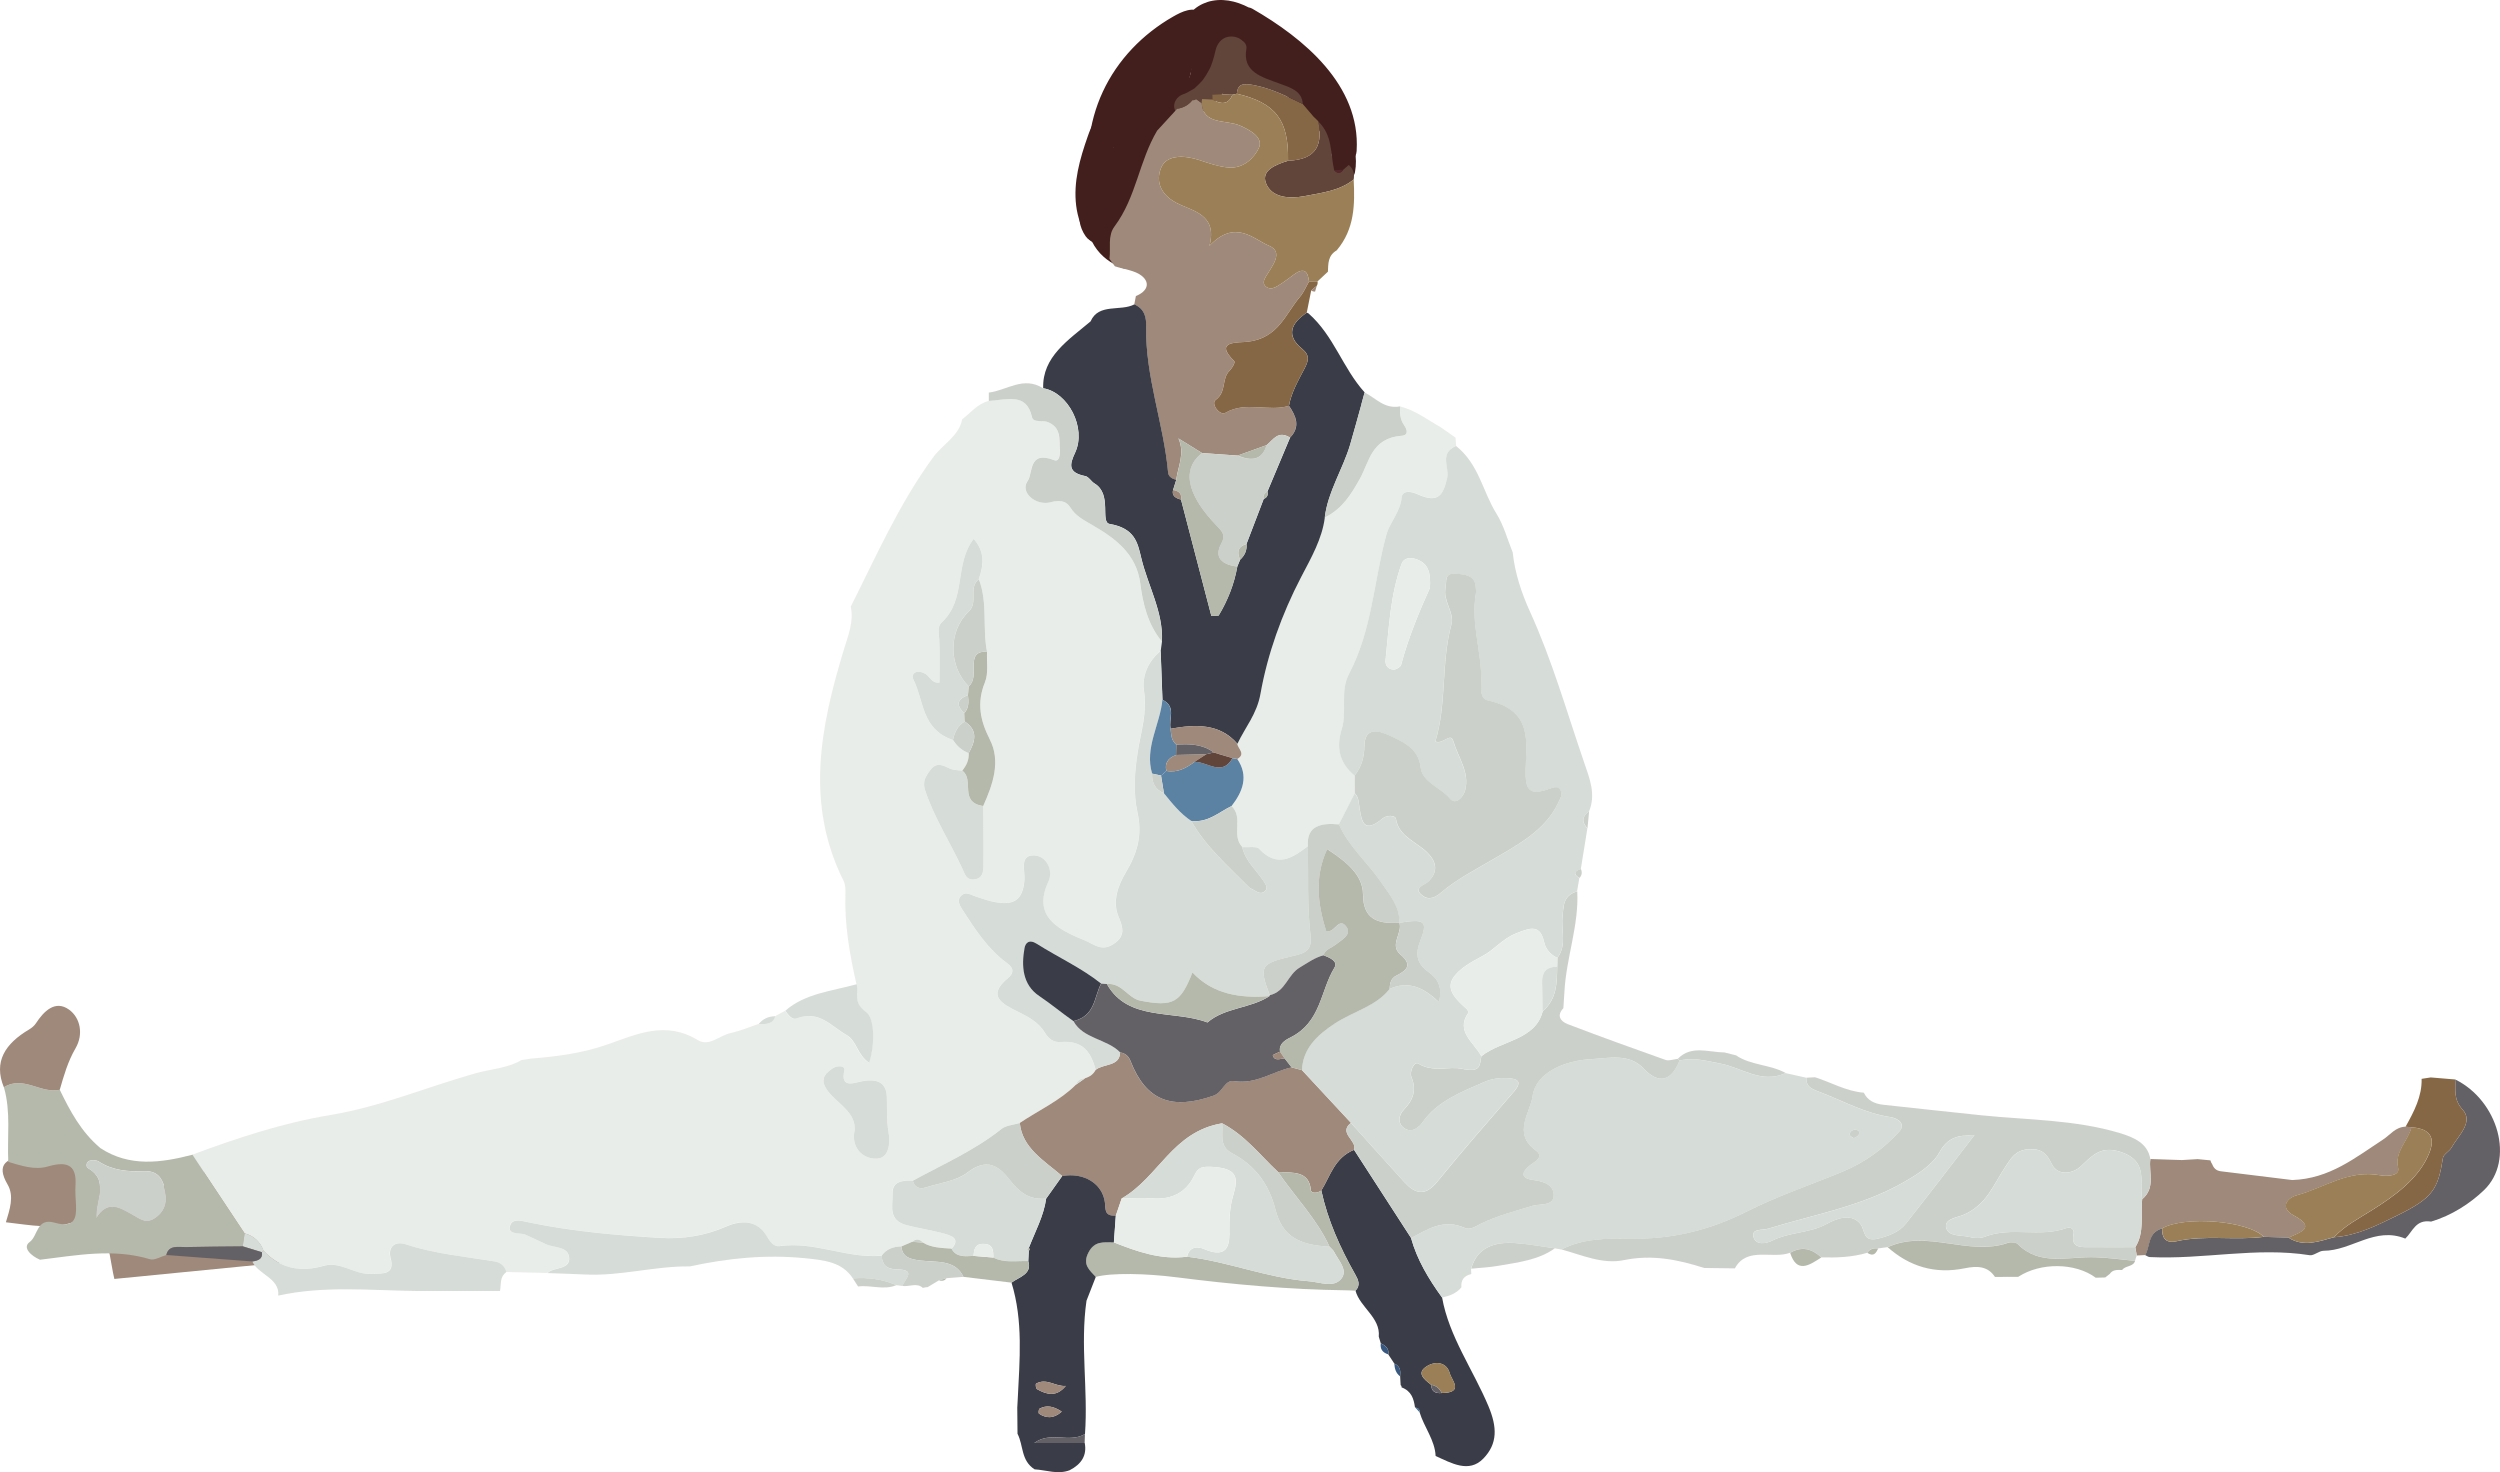 <?xml version="1.0" encoding="UTF-8"?>
<svg id="Capa_1" data-name="Capa 1" xmlns="http://www.w3.org/2000/svg" viewBox="0 0 513.14 302.16">
  <defs>
    <style>
      .cls-1 {
        fill: #e9ede9;
      }

      .cls-2 {
        fill: #9f897b;
      }

      .cls-3 {
        fill: #866745;
      }

      .cls-4 {
        fill: #b5b9ab;
      }

      .cls-5 {
        fill: #ccd0ca;
      }

      .cls-6 {
        fill: #d6dcd8;
      }

      .cls-7 {
        fill: #421f1d;
      }

      .cls-8 {
        fill: #9a7f57;
      }

      .cls-9 {
        fill: #646166;
      }

      .cls-10 {
        fill: #5b82a2;
      }

      .cls-11 {
        fill: #396793;
      }

      .cls-12 {
        fill: #38587f;
      }

      .cls-13 {
        fill: #3a3d47;
      }

      .cls-14 {
        fill: #55272d;
      }

      .cls-15 {
        fill: #61443a;
      }
    </style>
  </defs>
  <path class="cls-7" d="M278.46,30.9c.79-13.45-10.89-23.06-21.41-29.11-1.76-1.01-4.47,.7-3.67,2.82,2.34,6.23,6.56,11.9,13.25,13.74,2.12,.58,3.9-1.78,2.82-3.67-2.88-5.06-7.11-9.52-12.1-12.56-2.57-1.56-5.55-2.53-8.57-1.95-2.57,.49-5.16,2.34-5.69,5.03-.39,1.93,1.74,4.19,3.67,2.82s2.14-3.95,.16-5.37-4.29-.3-6.17,.78c-3.07,1.76-5.93,3.98-8.36,6.55-5.01,5.3-8.09,11.87-8.87,19.12-.52,4.77-.15,9.62-1.12,14.33-.25,1.22,.25,2.47,1.45,2.95,1.06,.43,2.6,.12,3.12-1.02,.76-1.65,1.52-3.3,2.28-4.96,1-2.18-1.1-4.73-3.42-3.42-3.98,2.24-5.74,7.67-2.97,11.55,.88,1.23,2.77,1.8,3.93,.51,2.47-2.76,3.76-6.11,4.76-9.63,.92-3.25,1.69-6.51,3.71-9.29,.72-1,.27-2.54-.64-3.23-1.03-.77-2.33-.66-3.28,.2-4.74,4.27-7.02,10.44-6.1,16.74,.3,2.08,3.71,2.47,4.57,.6,2.42-5.25,4.68-10.63,7.31-15.79,1.01-1.97,2.2-3.41,4.15-4.49s4-1.91,5.6-3.47c1.89-1.84,2.46-4.26,2.65-6.8,.12-1.63-.04-3.76,1.32-4.89s3.28,.47,4.22,1.55c1.58,1.8,2.82,3.63,4.77,5.06,1.77,1.29,3.75,2.23,5.63,3.35,.84,.5,1.58,.96,2.24,1.59s1,1.06,1.24,1.85c.93,3.07,5.75,1.76,4.82-1.33-1.34-4.43-5.68-6.3-9.36-8.45-2.11-1.24-3.5-2.68-5.01-4.62-1.76-2.26-4.03-4.09-6.99-4.34-2.68-.22-5.14,1.26-6.46,3.56s-1.18,4.75-1.48,7.28c-.27,2.33-1.69,3.26-3.64,4.28-2.32,1.21-4.52,2.37-6.17,4.47-1.98,2.52-3.13,5.63-4.47,8.52-1.56,3.39-3.12,6.77-4.69,10.16l4.57,.6c-.65-4.51,1.53-8.91,4.82-11.87l-3.93-3.03c-2.03,2.79-3.01,6.13-3.92,9.42-.83,3-1.65,6.12-3.77,8.5l3.93,.51c-1.16-1.63-.75-3.62,1.18-4.7l-3.42-3.42c-.76,1.65-1.52,3.3-2.28,4.96l4.57,1.93c1.63-7.93,0-16.35,3.61-23.85,1.48-3.06,3.47-5.82,5.89-8.2,1.22-1.2,2.51-2.31,3.91-3.29,.75-.52,1.51-1.01,2.3-1.47,.66-.39,1.44-1.05,2.21-.95l-1.26-.34-.58-1.15,.34-1.26-.11,.21,.9-.9-.21,.15,3.67,2.82c.1-.48,.28-.78,.87-1.1,.63-.34,1.33-.47,2.05-.45,2.12,.08,4.07,1.42,5.72,2.62,3.51,2.54,6.44,5.85,8.58,9.61l2.82-3.67c-4.9-1.35-8.04-5.67-9.75-10.24l-3.67,2.82c8.99,5.18,19.61,13.18,18.93,24.8-.19,3.21,4.81,3.2,5,0h0Z"/>
  <path class="cls-7" d="M243.81,5.17c-2.09,1.36-3.32,3.33-4.07,5.67-.33,1.03-.55,2.08-.81,3.13-.23,.9-.57,2.05-.86,2.57-1.08,1.97-3.16,2.98-5.01,4.35-2.42,1.81-4.16,4.05-5.3,6.84l4.82,1.33c1.84-5.93,3.95-12.3,9.42-15.82,1.13-.73,1.6-2.22,.9-3.42-.66-1.13-2.28-1.63-3.42-.9-6.64,4.28-9.47,11.57-11.71,18.81-.4,1.29,.47,2.73,1.75,3.08,1.43,.39,2.56-.49,3.08-1.75,1.86-4.54,7.36-5.58,9.68-9.76,1.01-1.82,1.43-3.85,1.94-5.85,.24-.93,.49-1.81,.78-2.37,.1-.19,.2-.37,.31-.55,.06-.1,.33-.47,.13-.22,.32-.4,.68-.68,.9-.83,1.13-.73,1.6-2.22,.9-3.42-.66-1.13-2.28-1.64-3.42-.9h0Z"/>
  <path class="cls-7" d="M239.37,13.33l-.6,3.44c-.12,.68-.11,1.31,.25,1.93,.3,.52,.9,1.01,1.49,1.15,.64,.15,1.36,.11,1.93-.25s.98-.85,1.15-1.49c.48-1.82,.95-3.64,1.43-5.47,.17-.63,.08-1.36-.25-1.93-.3-.52-.9-1.01-1.49-1.15-.64-.15-1.36-.11-1.93,.25s-.98,.85-1.15,1.49c-.48,1.82-.95,3.64-1.43,5.47l4.82,1.33,.6-3.44c.12-.68,.11-1.31-.25-1.93-.3-.52-.9-1.01-1.49-1.15-.64-.15-1.36-.11-1.93,.25-.52,.33-1.04,.86-1.15,1.49h0Z"/>
  <path class="cls-15" d="M244.17,24.15c2.94-1.02,5.33-2.89,7.16-5.39,.91-1.25,1.57-2.65,2.12-4.09,.25-.66,.46-1.34,.64-2.03,.08-.33,.16-.65,.23-.98,.06-.26,.23-.47-.04-.04l-1.05,.79c-.87,.18-1.58-.11-2.12-.88,.52,1.2,2.38,1.57,3.42,.9,1.25-.81,1.45-2.13,.9-3.42s-2.26-1.73-3.52-1.42-2.1,1.46-2.39,2.67c-.18,.75-.35,1.5-.59,2.23-.13,.39-.27,.77-.41,1.15-.25,.63,.22-.46-.07,.15-.09,.18-.17,.37-.27,.55-.35,.7-.77,1.34-1.22,1.98-.11,.15-.07,.1,.12-.15-.06,.07-.11,.14-.17,.21-.1,.12-.19,.23-.29,.34-.24,.27-.5,.53-.76,.78-.13,.12-.27,.25-.41,.37-.07,.06-.14,.12-.21,.18-.14,.11-.09,.08,.14-.11,0,.14-.78,.54-.92,.62-.32,.2-.65,.37-.98,.54-.07,.03-.56,.24-.22,.11s-.35,.12-.41,.14c-1.23,.43-2.18,1.73-1.75,3.08,.39,1.22,1.75,2.21,3.08,1.75h0Z"/>
  <path class="cls-15" d="M253.29,13c3.22,0,3.22-5,0-5s-3.22,5,0,5h0Z"/>
  <path class="cls-7" d="M254.45,10.12c-.29,1.67,.13,3.18,1.42,4.34,1.06,.96,2.43,1.37,3.68,2.02,2.3,1.21,4.29,2.84,6.13,4.66s3.66,3.72,5.18,5.79,2.89,4.51,2.43,7.08c-.24,1.33,.36,2.69,1.75,3.08,1.21,.33,2.84-.41,3.08-1.75,1.11-6.22-2.76-11.14-6.71-15.46-1.77-1.93-3.62-3.76-5.7-5.36-1.09-.84-2.23-1.62-3.44-2.27-.6-.32-1.21-.59-1.82-.87-.3-.13-.61-.26-.89-.43-.68-.43-.12-.34-.26,.49,.23-1.33-.36-2.69-1.75-3.08-1.2-.33-2.84,.41-3.08,1.75h0Z"/>
  <path class="cls-7" d="M230.44,47.41c-.03-.31-.04-.6-.03-.91,.03-.3,.02-.3,0,0,.03-.15,.06-.3,.1-.44,.08-.3,.18-.59,.29-.88-.18,.45,.09-.18,.13-.27,.55-1.13,1.23-2.2,1.78-3.33,1.24-2.59,1.96-5.29,2.16-8.15,.09-1.31-1.22-2.56-2.5-2.5-1.43,.06-2.4,1.1-2.5,2.5-.02,.33-.05,.66-.09,.99,.06-.47-.09,.48-.1,.57-.11,.58-.25,1.14-.41,1.71-.19,.65-.4,1.29-.66,1.91,.15-.36-.23,.48-.27,.56-.13,.26-.26,.52-.4,.77-1.24,2.3-2.8,4.73-2.49,7.47,.15,1.29,1.04,2.57,2.5,2.5,1.23-.05,2.66-1.11,2.5-2.5h0Z"/>
  <path class="cls-7" d="M231.67,50.17c-.41-.16,.4,.19,.12,.05-.09-.04-.18-.08-.26-.12-.2-.1-.39-.2-.58-.31s-.37-.22-.55-.35c-.08-.05-.16-.11-.23-.16-.25-.17,.44,.37,.11,.09s-.63-.55-.92-.87c-.06-.07-.12-.14-.18-.21s-.33-.41-.06-.07c.25,.32,.04,.05,0-.02-.07-.09-.13-.19-.19-.28-.1-.16-.2-.32-.28-.49-.06-.12-.11-.24-.17-.35-.15-.28,.17,.47,.07,.17-.15-.45-.27-.88-.38-1.34-.07-.31,.05,.59,.01,.13,0-.1-.02-.2-.02-.31-.01-.23-.01-.46,0-.69,0-.13,.02-.26,.03-.38,.03-.35,0,.11-.03,.21,.08-.23,.1-.51,.17-.75,.34-1.26-.42-2.77-1.75-3.08s-2.71,.39-3.08,1.75c-.69,2.57-.3,5.41,1.12,7.66s3.4,3.62,5.74,4.55c.56,.22,1.42,.04,1.93-.25s1.01-.9,1.15-1.49c.15-.64,.11-1.36-.25-1.93s-.86-.9-1.49-1.15h0Z"/>
  <path class="cls-2" d="M57.74,259.15c-11.42,1.12-22.84,2.24-34.27,3.36-.79-3.36-.93-6.79-2.53-10.08-1.06-2.19-2.13-3.13-4.87-1.96-4.98,2.13-9.9,.94-14.86,.41,.77-2.59,1.76-5.35,.34-7.77-2.42-4.13-.39-5.61,4.82-5.89,1.9-.1,3.78-.44,5.67-.67,3.66-.44,6.48-.29,5.38,3.63-1.05,3.74,4.14,2.83,6.12,4.32,1.76,1.32,3.94-.66,4.8-2.5,3.93,2.4,7.39,1.58,10.56-1.17,1.92-.02,3.69-.4,5.45-1.1,4.81-1.9,9.56-.14,13.85,.76,3.83,.81,.98,4.67,1.94,6.98,1.76,4.22-4.87,7.46-2.41,11.66Z"/>
  <path class="cls-2" d="M244.69,20.62c.31-.01,.6-.09,.87-.24,.37,.26,.73,.52,1.09,.78,.29,4.53,5,3.38,7.82,4.6,2.35,1.02,4.89,2.57,3.91,4.63-.9,1.91-3.05,4.27-6.28,3.99-2.02-.18-4.02-.89-5.95-1.53-3.05-1.01-6.63-1.12-7.78,1.48-1.02,2.32-.66,5.31,3.05,7.29,3.15,1.68,8.58,2.27,6.82,8.85,5.31-5.59,9-1.38,12.25-.02,3.1,1.31,.57,4.22-.68,6.34-.39,.66-.73,1.48,.09,2.09,.79,.59,1.69,.23,2.38-.2,1.13-.69,2.18-1.48,3.23-2.27,2.28-1.72,2.93-.56,3.18,1.36-.62,1.06-1.08,2.23-1.88,3.17-2.99,3.5-4.37,8.35-10.57,9.19-2.03,.27-7.3-.32-2.9,4.01,.23,.23-.41,1.4-.94,1.91-1.74,1.7-.57,4.31-2.88,6.03-1.06,.78,.85,3.33,2,2.65,4.22-2.46,8.85-.13,13.03-1.43,1.47,2.13,2.39,4.28,.24,6.52-2.47-1.55-3.45,.47-4.82,1.55-1.98,.71-3.96,1.43-5.93,2.14-2.44-.17-4.87-.35-7.31-.52-1.62-1-3.23-2-4.85-3,1.39,3.09-.11,5.79-.46,8.52-.88-.24-1.59-.68-1.67-1.52-.9-10.03-4.7-19.72-4.5-29.87,.04-1.88-.24-3.65-2.43-4.64,.11-.57,.22-1.14,.33-1.71,2.37-.97,3.01-2.7,1.18-4.17-1.36-1.09-3.63-1.33-5.49-1.94l-1.12-1.54c.32-2.23-.43-4.67,1.05-6.65,4.49-6.03,5.01-13.38,8.74-19.65,1.37-1.49,2.74-2.98,4.11-4.48,1.28-.2,2.3-.77,3.06-1.7Z"/>
  <path class="cls-15" d="M276.84,33.86c.98,.83,1.2,1.85,1.01,2.98-2.82,2.31-6.5,2.72-10.01,3.4-3.25,.63-6.84,.33-7.99-2.65-1.02-2.62,1.99-3.8,4.53-4.6,6.19-.23,7.04-3.64,6.22-8.04,2.97,2.86,2.46,6.59,3.25,9.99,.68,.71,1.3,.7,1.87-.11,.38-.33,.75-.65,1.13-.98Z"/>
  <path class="cls-3" d="M270.6,24.96c.82,4.4-.03,7.81-6.22,8.04,.15-8.37-2.52-11.87-10.5-13.76,.13-2.16,1.47-2.14,3.47-1.77,3.68,.69,6.82,2.33,10.04,3.87,.74,.87,1.48,1.74,2.23,2.61,.32,.31,.65,.62,.97,.94,0,0,0,.07,0,.07Z"/>
  <path class="cls-15" d="M267.39,21.34c-3.22-1.54-6.36-3.17-10.04-3.87-2-.38-3.34-.39-3.47,1.77-.31,.06-.62,.13-.92,.21-.7-.03-1.41-.06-2.11-.08,1.39-2.89,1.09-5.95,1.24-8.98,.05-1.05,.32-2.26,1.96-2.24,1.28,.01,1.93,1.02,1.78,1.88-.86,4.72,3.1,5.77,6.77,7.11,2.24,.82,4.66,1.51,4.8,4.19Z"/>
  <path class="cls-3" d="M250.85,19.37c.7,.03,1.41,.06,2.11,.08-.83,2.09-2.33,1.99-4.12,.98,0-.33-.02-.65-.02-.98,.68-.03,1.35-.06,2.03-.09Z"/>
  <path class="cls-15" d="M244.69,20.62c-.75,.93-1.77,1.5-3.06,1.7,.23-1.66,.55-3.18,3.06-1.7Z"/>
  <path class="cls-15" d="M248.82,19.46c0,.33,.02,.65,.02,.98-.7-.03-1.41-.07-2.11-.1l-.31-.32c.58-.91,1.24-1.54,2.4-.56Z"/>
  <path class="cls-14" d="M226.88,45.95c-.34,.39-.69,.78-1.03,1.17-.33-.4-.66-.8-.99-1.2,.68,0,1.35,.02,2.03,.03Z"/>
  <path class="cls-14" d="M275.72,34.84c-.56,.81-1.19,.83-1.87,.11,.62-.04,1.24-.08,1.87-.11Z"/>
  <path class="cls-15" d="M246.65,21.16c-.36-.26-.73-.52-1.09-.78,.27-.16,.56-.28,.86-.37,0,0,.31,.32,.31,.32-.05,.27-.08,.55-.08,.83Z"/>
  <path class="cls-15" d="M270.59,24.89c-.32-.31-.65-.62-.97-.94,.32,.31,.65,.62,.97,.94Z"/>
  <path class="cls-13" d="M294.67,298.85c-.14-3.25-2.37-5.92-3.28-8.95,.03-.56-.26-.89-.89-1,0,0-.07-.05-.07-.05-.25-1.71-.69-3.32-2.76-4.09,.04-.18-.02-.34-.18-.46-.03-.59-.07-1.19-.1-1.78,.11-1.06,.08-2.07-1.2-2.64-.41-.63-.83-1.26-1.24-1.89,.2-1.12-.49-1.78-1.53-2.25-.14-.47-.28-.93-.42-1.4,.38-3.9-3.86-6.01-4.77-9.41,1.08-1.14,.57-2.24-.07-3.36-3.11-5.49-5.65-11.16-6.95-17.22,1.87-3.01,2.67-6.68,6.71-8.35,3.9,6.04,7.8,12.07,11.71,18.11,1.22,4.43,3.6,8.41,6.37,12.22,1.41,7.98,6.39,14.85,9.51,22.29,1.81,4.32,1.91,7.7-1.05,10.76-2.95,3.05-6.58,.92-9.78-.53Zm1.25-12.92c4.65-.06,2.06-2.57,1.64-4.08-.59-2.14-2.7-2.54-4.49-1.54-2.54,1.42-.81,2.78,.69,3.94,.03,1.24,.73,1.82,2.15,1.68Z"/>
  <path class="cls-11" d="M290.5,288.9c.63,.1,.92,.44,.89,1-.3-.33-.59-.66-.89-1Z"/>
  <path class="cls-1" d="M298.76,89.82c.04,.56,.08,1.12,.12,1.69-3.54,1.52-1.3,4.4-1.82,6.58-.79,3.32-1.67,5.33-6.01,3.36-1.26-.57-3.18-.99-3.34,.7-.28,2.87-2.43,5.02-3.14,7.63-2.59,9.5-2.89,19.46-7.67,28.55-1.86,3.53-.35,7.59-1.47,11.25-1.13,3.72-.61,6.89,2.63,9.59,0,1.23,.02,2.46,.03,3.69-1.08,2.12-2.17,4.24-3.25,6.36-3.81-.35-6.68,.32-6.39,4.47-3.18,2.39-6.29,4.53-10.03,.52-.52-.56-2.26-.25-3.44-.34-2.32-2.49,.32-5.96-2.18-8.41,2.36-3.04,3.51-6.19,1.17-9.66,1.81-1.05,.12-2.09,0-3.13,1.59-3.38,3.99-6.08,4.73-10.26,1.45-8.14,4.34-16.29,8.37-24.01,2.01-3.85,4.29-7.79,4.84-12.17,3.62-1.78,5.41-4.75,7.18-7.89,1.99-3.52,2.35-8.41,8.64-8.89,1.44-.11,1.08-1.31,.5-2.12-.86-1.22-.93-2.55-.85-3.91,3.17,.81,5.6,2.73,8.3,4.25,1.03,.72,2.05,1.43,3.08,2.15Z"/>
  <path class="cls-2" d="M440.32,257.61c-.58,.03-1.16,.06-1.74,.09-.1-.57-.19-1.14-.29-1.71,1.94-3.11,1.05-6.54,1.4-9.83,2.84-2.4,1.3-5.48,1.69-8.26,2.15,.07,4.31,.14,6.46,.21,1.08-.06,2.16-.13,3.24-.19,.87,.08,1.75,.17,2.62,.25,.08,.29,.2,.56,.38,.81,.28,.76,.8,1.32,1.75,1.43,4.89,.6,9.78,1.2,14.67,1.8,7.68-.26,12.98-4.63,18.66-8.33,1.48-.96,2.48-2.54,4.6-2.63,.41,.04,.81,.09,1.22,.13-.68,2.82-3.53,4.97-2.72,8.37,.37,1.57-2.17,1.76-3.67,1.49-6.52-1.21-11.48,2.56-17.11,4.09-2.27,.62-3.4,2.68-.74,4.11,4.78,2.57,1.52,3.43-.98,4.6-1.7-.06-3.4-.12-5.1-.17-3.18-3.29-16.18-4.38-20.84-1.75-3.02,.93-2.4,3.62-3.47,5.49Z"/>
  <path class="cls-9" d="M464.64,253.87c1.7,.06,3.4,.12,5.1,.17,3.14,2.02,6.24,.74,9.34-.09,4.77-.34,8.85-2.46,12.83-4.4,7.47-3.64,8.5-5.42,9.52-11.88,.12-.76,1.33-1.34,1.76-2.12,1.4-2.49,4.58-5.24,2.29-7.78-1.97-2.19-1.4-4.09-1.54-6.21,8.82,4.33,12.34,16.59,5.89,22.75-2.83,2.7-6.55,5.15-10.83,6.43-3.19-.5-3.77,2.05-5.3,3.49-6.23-2.54-11,2.49-16.77,2.5-.95,0-1.99,1.04-2.84,.91-10.99-1.74-21.9,.93-32.86,.38-.31-.02-.61-.26-.92-.4,1.07-1.87,.45-4.57,3.47-5.49-.06,1.78,.62,3.17,2.93,2.65,5.92-1.34,11.98-.14,17.91-.9Z"/>
  <path class="cls-3" d="M503.94,221.56c.14,2.12-.43,4.02,1.54,6.21,2.28,2.54-.89,5.29-2.29,7.78-.44,.78-1.64,1.36-1.76,2.12-1.02,6.46-2.05,8.23-9.52,11.88-3.98,1.94-8.05,4.06-12.83,4.4,2.15-2.34,5.01-3.81,7.76-5.54,4.5-2.83,9.05-6.09,11.33-10.72,1.24-2.52,2.21-5.91-3.19-6.3-.41-.04-.81-.09-1.22-.13,1.74-3.11,3.39-6.24,3.29-9.82,.62-.1,1.24-.19,1.87-.29,1.68,.14,3.36,.28,5.04,.42Z"/>
  <path class="cls-1" d="M174.64,124.46c5.25-10.37,9.86-20.99,16.91-30.62,1.92-2.63,5.33-4.39,5.93-7.77,1.76-1.33,3.08-3.16,5.47-3.79,3.56-.2,7.72-1.83,8.84,3.28,.27,1.24,2.09,.64,3.1,1,3.01,1.07,2.47,3.64,2.64,5.82,.06,.83-.1,2.47-1.15,2.06-5.4-2.12-4.33,2.72-5.46,4.25-1.69,2.29,1.67,5.24,4.79,4.36,1.89-.53,3.19-.17,3.97,1.1,1.04,1.69,2.64,2.53,4.4,3.54,4.97,2.87,9.16,6.03,9.95,12.07,.52,3.99,1.49,8.35,4.43,11.89-.09,.66-.17,1.31-.26,1.97-2.76,2.26-3.84,5.36-3.39,8.31,.66,4.23-.62,8.13-1.26,12.16-.68,4.25-.99,8.6-.08,12.72,1.01,4.54-.02,8.26-2.38,12.2-1.65,2.76-2.85,6.04-1.49,9.2,.96,2.25,1.38,3.98-1.12,5.59-2.46,1.58-4-.05-6.04-.87-6.06-2.44-10.41-5.24-7.24-12.06,.99-2.12-.32-5.32-3.13-5.3-2.83,.02-1.68,3.13-1.81,4.94-.32,4.34-2.24,5.62-7.05,4.42-1-.25-1.96-.62-2.94-.92-.94-.29-1.95-1.05-2.88-.29-1.09,.9-.52,1.98,.09,2.92,2.6,4,5.14,8.06,9.24,11.06,1.55,1.13,1.23,2.16,.15,3.05-4.44,3.68-1.18,5.31,2.26,7,2.12,1.04,4.17,2.22,5.32,4.2,.7,1.2,1.74,2.05,3.24,1.92,4.86-.41,6.24,2.4,7.2,5.7-.43,.85-1.16,1.42-2.16,1.72-.97,.09-1.67,.46-1.9,1.35-3.26,3.28-7.67,5.26-11.53,7.86-1.27,.39-2.84,.49-3.76,1.22-5.45,4.37-12.01,7.25-18.2,10.63-2.28-.12-4.27,.16-4.18,2.74,.08,2.45-.99,5.39,2.99,6.4,2.47,.63,5.01,1.02,7.47,1.67,1.72,.45,3.52,1.1,1.67,3.12-2.04-.15-4.12-.16-5.9-1.26-.67-.74-1.4-.81-2.19-.14-.74,.32-1.47,.64-2.21,.96-1.71,.04-3.12,.56-4.05,1.89-7.12,.63-13.72-3-20.93-1.97-1.28,.18-2.05-1.02-2.62-1.98-1.97-3.36-5.17-3.46-8.4-2.03-4.34,1.91-8.92,2.6-13.57,2.32-8.93-.53-17.85-1.32-26.6-3.12-1.49-.31-3.6-1.03-4.13,.54-.69,2.06,1.93,1.4,3.14,1.93,1.39,.61,2.75,1.28,4.12,1.92,1.73,.81,4.64,.41,4.84,2.8,.21,2.53-3.15,1.87-4.46,3.15-2.81-.07-5.62-.13-8.44-.2-.32-1.12-1.04-1.97-2.37-2.18-6.11-1.01-12.32-1.55-18.22-3.5-2.49-.82-3.72,.74-3.18,2.75,.95,3.53-1.54,3.22-4.1,3.31-3.38,.11-6.22-2.63-9.54-1.68-5.07,1.44-9.08,.49-12.4-3.07-.66-1.73-1.87-3.01-3.91-3.58-3.57-5.38-7.14-10.75-10.71-16.13,9.19-3.42,18.59-6.53,28.35-8.15,10.41-1.73,19.8-5.74,29.72-8.54,3.16-.9,6.62-1.03,9.48-2.73,.7-.11,1.39-.21,2.09-.32,5.31-.42,10.56-1.13,15.55-2.88,6.06-2.12,11.97-4.93,18.56-.91,2.33,1.42,4.46-.94,6.72-1.43,1.97-.43,3.84-1.23,5.75-1.87,1.5,.07,2.94,.06,3.39-1.59,.69-.38,1.39-.76,2.08-1.13,.53,.81,1.39,1.92,2.26,1.6,4.73-1.77,7.1,1.55,10.22,3.33,2.26,1.28,2.14,3.99,4.73,5.77,1.22-3.89,1.1-9.16-.59-10.38-2.87-2.07-1.52-3.86-1.98-5.75-1.38-6.12-2.48-12.26-2.26-18.53,.03-.9,.01-1.9-.38-2.69-7.92-15.84-4.76-31.62,.05-47.45,.87-2.87,2.1-5.78,1.41-8.88Zm27.96,9.33c-.99-4.94,.18-10.07-1.69-14.93,1.06-2.91,1.22-5.7-1.06-8.25-4.08,5.34-1.37,12.33-6.58,17.17-.91,.84-.55,2.27-.48,3.51,.17,2.92,.05,5.86,.05,8.81-1.65,.2-1.91-1.19-2.85-1.75-1.83-1.08-3.14-.12-2.48,1.18,2.18,4.35,1.61,10.17,8.08,12.35,.76,1.19,1.76,2.17,3.23,2.72,.1,1.35-.45,2.51-1.32,3.59-.84-.13-1.78-.11-2.51-.43-1.44-.64-2.71-1.43-3.99,.24-1,1.3-1.68,2.46-1.12,4.19,1.87,5.68,5.21,10.8,7.71,16.23,.45,.97,.73,2.23,2.29,2.09,1.83-.16,1.96-1.56,1.97-2.77,.04-4.1-.01-8.2-.03-12.3,1.99-4.44,3.63-9.15,1.36-13.63-2.03-4-2.7-7.58-1.01-11.74,.77-1.9,.33-4.18,.44-6.28Zm-27.18,98.23c-.76,3.32,1.48,5.85,4.49,5.79,2.58-.05,2.88-3.12,2.45-5.58-.39-2.22-.28-4.52-.32-6.78-.05-2.9-1.43-4.12-4.89-3.56-1.71,.28-4.75,1.72-3.84-2.21,.22-.96-1.44-1.05-2.39-.42-2.08,1.38-2.59,2.7-.81,4.91,1.98,2.46,5.59,4.19,5.31,7.84Z"/>
  <path class="cls-6" d="M175.84,202.02c.46,1.89-.89,3.67,1.98,5.75,1.69,1.22,1.81,6.49,.59,10.38-2.58-1.78-2.46-4.49-4.73-5.77-3.13-1.77-5.5-5.1-10.22-3.33-.86,.32-1.73-.79-2.26-1.6,4.04-3.55,9.56-4.02,14.63-5.43Z"/>
  <path class="cls-6" d="M159.12,208.59c-.44,1.65-1.89,1.66-3.39,1.59,.83-1.02,1.94-1.58,3.39-1.59Z"/>
  <path class="cls-13" d="M223.86,65.94c1.68-3.77,6.17-1.96,8.98-3.47,2.18,.99,2.46,2.76,2.42,4.64-.2,10.15,3.6,19.85,4.5,29.87,.08,.84,.79,1.28,1.67,1.52-.22,.69-.44,1.38-.65,2.07-.3,1.19,.52,1.68,1.63,1.97,2.08,7.96,4.15,15.93,6.23,23.89,.5-.03,1-.05,1.49-.08,1.9-3.15,3.2-6.5,3.84-10.07,.19-.47,.39-.93,.58-1.4,.98-.91,1.43-1.99,1.31-3.24,1.18-3.08,2.35-6.16,3.53-9.23,.78-.32,.92-.88,.78-1.55,1.55-3.68,3.09-7.37,4.64-11.05,2.15-2.23,1.23-4.38-.24-6.52,.48-2.73,1.9-5.17,3.19-7.64,.76-1.47,1.21-2.67-.47-4.04-3.37-2.73-2.33-5.24,.94-7.44l.34,.15c5.26,4.64,6.99,11.2,11.54,16.23-.21,.78-.43,1.56-.64,2.33v.07c-.78,2.77-1.52,5.55-2.33,8.31-1.5,5.05-4.59,9.68-5.21,14.97-.55,4.37-2.83,8.32-4.84,12.17-4.03,7.72-6.92,15.87-8.37,24.01-.74,4.18-3.14,6.87-4.73,10.26-3.63-4.2-8.56-4.01-13.7-3.09-.49-2,1.27-4.48-1.68-5.94-.12-3.34-.24-6.67-.37-10.01,.09-.66,.17-1.31,.26-1.97,.31-6.05-2.89-11.43-4.25-17.16-.75-3.18-1.34-6.07-6.49-6.96-2.01-.35,.6-6.1-3.1-8.31-.7-.42-1.16-1.36-1.88-1.51-3.59-.72-3.26-2.33-2.1-4.81,2.38-5.07-1.43-12.39-6.56-13.22-.21-6.47,5.18-9.89,9.76-13.75Z"/>
  <path class="cls-5" d="M271.9,106.23c.63-5.29,3.72-9.91,5.21-14.97,.82-2.76,1.55-5.54,2.33-8.31,0,0,0-.07,0-.07,.21-.78,.43-1.56,.64-2.33,2.33,1.16,4.07,3.46,7.3,2.86-.09,1.37-.02,2.69,.85,3.91,.57,.81,.94,2.01-.5,2.12-6.29,.48-6.65,5.37-8.64,8.89-1.77,3.14-3.56,6.11-7.18,7.89Z"/>
  <path class="cls-4" d="M39.51,237.01c3.57,5.38,7.14,10.75,10.7,16.13-.13,.89-.26,1.78-.39,2.68-3.87,.04-7.75,.05-11.62,.15-1.56,.04-3.55-.51-4.06,1.63-1.12,.32-2.45,1.14-3.34,.87-7.58-2.29-15.07-.8-22.59,.1-1.83-.78-3.69-2.5-2.12-3.64,1.76-1.28,1.35-5.05,5.16-3.96,4,1.14,4.45-.85,4.36-3.49-.05-1.36-.21-2.74-.12-4.09,.25-3.73-1.1-5.31-5.68-3.96-2.68,.79-5.47-.17-8.11-.95-.25-5.11,.57-10.27-.9-15.32,3.98-2.47,7.58,1.38,11.47,.53,2.11,4.35,4.37,8.62,8.34,11.97,5.98,3.91,12.41,3.04,18.91,1.35Zm-19.75,13.16c2.36-3.98,4.97-2.09,7.06-.98,1.82,.97,3.14,2.37,5.31,.7,2.29-1.76,2.23-3.94,1.61-6.24-.52-1.9-1.49-3.36-4.14-3.26-3.32,.13-6.53-.15-9.34-1.99-.44-.29-1.35-.34-1.87-.15-.72,.27-.81,1.22-.3,1.52,4.48,2.64,1.36,6.32,1.68,10.39Z"/>
  <path class="cls-6" d="M54.13,256.73c3.31,3.56,7.32,4.51,12.4,3.07,3.32-.94,6.16,1.79,9.54,1.68,2.56-.08,5.05,.22,4.1-3.31-.54-2.01,.69-3.57,3.18-2.75,5.91,1.95,12.11,2.49,18.22,3.5,1.32,.22,2.05,1.06,2.37,2.18-1.45,1.03-1.03,2.54-1.31,3.88-5.8,0-11.6,0-17.4,0-9.39-.13-18.82-1.1-28.12,.95,.36-3.58-4.15-4.32-5.32-7.01,1.26-.15,2.17-.57,1.97-1.89l.37-.3Z"/>
  <path class="cls-2" d="M12.26,223.69c-3.88,.85-7.49-3-11.47-.53-2.15-5.24,.27-8.94,5.16-11.84,.56-.33,1.1-.78,1.43-1.29,1.57-2.4,3.92-4.87,6.8-2.79,2.31,1.67,3,5.04,1.33,7.91-1.58,2.72-2.41,5.63-3.25,8.55Z"/>
  <path class="cls-8" d="M246.65,21.16c0-.28,.02-.56,.08-.83,.7,.03,1.41,.07,2.11,.1,1.79,1.02,3.29,1.11,4.12-.98,.3-.08,.61-.15,.92-.21,7.98,1.89,10.65,5.39,10.5,13.76-2.54,.79-5.55,1.97-4.53,4.59,1.15,2.97,4.74,3.28,7.99,2.65,3.51-.68,7.2-1.1,10.01-3.4,.25,5.11,.22,10.16-3.49,14.55-1.83,1.07-1.72,2.76-1.8,4.38-.71,.66-1.42,1.33-2.13,1.99-.58,0-1.16,0-1.74,.01-.24-1.92-.9-3.07-3.18-1.36-1.05,.79-2.1,1.58-3.23,2.27-.69,.42-1.59,.79-2.38,.2-.82-.61-.48-1.43-.09-2.09,1.24-2.12,3.78-5.03,.68-6.34-3.25-1.37-6.94-5.57-12.25,.02,1.76-6.58-3.67-7.16-6.82-8.85-3.71-1.98-4.08-4.97-3.05-7.29,1.15-2.6,4.73-2.48,7.78-1.48,1.94,.64,3.93,1.35,5.95,1.53,3.23,.28,5.38-2.09,6.28-3.99,.98-2.06-1.57-3.61-3.91-4.63-2.82-1.22-7.53-.07-7.82-4.6Z"/>
  <path class="cls-5" d="M259.37,102.42c-1.18,3.08-2.35,6.16-3.53,9.23-1.96,.61-1.87,1.85-1.31,3.24-.19,.47-.39,.93-.58,1.4-3.28-.4-4.79-1.96-3.3-4.7,.97-1.78,.23-2.49-1.05-3.81-4.94-5.13-7.81-10.99-2.88-14.79,2.44,.17,4.87,.35,7.3,.52,2.89,1.23,5.06,.93,5.93-2.14,1.37-1.07,2.35-3.09,4.82-1.55-1.55,3.68-3.09,7.37-4.64,11.05-.62,.38-.96,.87-.78,1.55Z"/>
  <path class="cls-3" d="M268.69,57.77c.58,0,1.16,0,1.74-.01,.06,.31,.02,.6-.14,.88-.39,.33-.77,.66-1.16,.99-.3,1.52-.6,3.03-.91,4.55-3.28,2.2-4.32,4.71-.94,7.44,1.69,1.37,1.24,2.57,.47,4.04-1.28,2.47-2.71,4.91-3.19,7.64-4.18,1.3-8.81-1.03-13.03,1.43-1.16,.67-3.06-1.87-2-2.65,2.31-1.71,1.13-4.33,2.88-6.03,.52-.51,1.17-1.68,.94-1.91-4.39-4.33,.88-3.74,2.9-4.01,6.2-.84,7.58-5.69,10.57-9.19,.8-.94,1.26-2.11,1.88-3.17Z"/>
  <path class="cls-4" d="M246.74,92.99c-4.93,3.81-2.06,9.66,2.88,14.79,1.28,1.33,2.02,2.04,1.05,3.81-1.5,2.74,.02,4.3,3.3,4.7-.64,3.57-1.94,6.92-3.84,10.07-.5,.03-1,.05-1.49,.08-2.08-7.96-4.15-15.93-6.23-23.89,.2-1.13-.34-1.79-1.63-1.97,.22-.69,.43-1.38,.65-2.07,.35-2.73,1.85-5.43,.46-8.52,1.62,1,3.23,2,4.85,3Z"/>
  <path class="cls-4" d="M259.97,91.36c-.87,3.07-3.04,3.37-5.93,2.14,1.98-.71,3.96-1.43,5.93-2.14Z"/>
  <path class="cls-6" d="M302.02,261.5c-1.63,.36-2.18,1.35-2.06,2.72-.96,1.23-2.4,1.77-3.97,2.11-2.76-3.81-5.14-7.79-6.37-12.22,3.4-1.76,6.63-4.01,10.99-2.08,1.19,.53,2.29-.33,3.35-.86,3.34-1.64,7-2.58,10.6-3.67,1.55-.47,4.41,.16,4.33-2.29-.06-1.88-1.84-2.71-3.98-2.97-2.55-.31-2.94-1.34-1-2.96,1.01-.85,3.22-1.74,1.25-3.18-4.77-3.49-1.06-7.76-.61-11.08,.68-4.99,6.79-7.37,12.15-7.63,3.29-.16,7.64-1.27,10.61,1.9,3.1,3.31,5.69,2.71,7.41-1.59,2.89-.72,5.49,.08,8.35,.61,4.4,.81,8.46,4.24,13.44,1.95,1.43,.32,2.86,.64,4.3,.96-.21,1.94,1.22,2.37,2.97,3.05,4.68,1.8,9.02,4.25,14.2,5.03,1.65,.25,3.2,1.47,1.87,2.93-3.17,3.5-7.06,6.36-11.72,8.29-6.53,2.71-13.33,4.99-19.57,8.14-7.58,3.83-15.38,5.76-24.15,5.61-4.66-.08-9.6-.07-13.92,2.21-.46-.09-.91-.17-1.37-.26-2.69-.37-5.36-.87-8.06-1.07-4.53-.33-7.94,1.02-9.12,5.26,.02,.36,.03,.73,.05,1.09Zm78.46-27.88c.82-.34,1.3-.72,1.07-1.38-.06-.18-.5-.4-.74-.38-.71,.06-1.21,.47-1.13,1.1,.03,.26,.55,.47,.79,.66Z"/>
  <path class="cls-2" d="M209.31,230.5c3.86-2.6,8.27-4.58,11.53-7.86,.63-.45,1.27-.9,1.9-1.34,1-.3,1.73-.86,2.16-1.72,1.58-1.29,4.96-.64,5-3.58,1.14,.2,1.76,.84,2.13,1.77,3.13,8.07,8.39,10.16,17.02,7.12,1.96-.69,2.28-3.3,4.22-2.99,4.58,.71,7.88-1.97,11.83-2.82,.71,.19,1.43,.38,2.15,.57,3.35,3.61,6.7,7.22,10.05,10.82-2.69,2.1,1.31,3.61,.63,5.53-4.04,1.67-4.84,5.34-6.71,8.35-.77,.58-2.09,.66-2.15-.06-.35-4.05-3.75-3.55-6.74-3.73-3.7-3.45-6.71-7.5-11.48-9.99-10.22,1.7-12.99,11.05-20.61,15.42-.4,1.17-.8,2.35-1.2,3.52-2.42,.18-2.08-1.31-2.25-2.67-.46-3.89-4.34-6.25-8.77-5.44-3.68-3.15-8.22-5.77-8.7-10.89Z"/>
  <path class="cls-5" d="M277.92,236.01c.68-1.92-3.32-3.44-.63-5.53,3.62,4.01,7.22,8.04,10.86,12.04,2.25,2.47,4.29,3.21,6.87,.03,5.09-6.28,10.45-12.38,15.76-18.52,1.74-2.01,.8-2.66-1.57-2.74-1.57-.05-3.04,.15-4.51,.79-4.79,2.08-9.66,3.97-12.66,8.23-.74,1.05-2.22,2.41-3.86,1.23-1.37-.98-1.08-2.68-.05-3.74,1.99-2.05,2.65-4.1,1.59-6.69-.48-1.17,.58-3.31,1.41-2.8,3.03,1.88,6.27,.5,8.89,1.06,3.9,.83,3.68-.55,4.04-2.58,4.02-3.25,11.1-3.28,12.58-9.2,2.95-2.57,2.94-5.88,2.99-9.17,.01-.6,.03-1.2,.04-1.8,1.97-2.66,.74-5.62,1.05-8.44,.23-2.12,.04-4.36,3.02-5.23,.37,6.98-2.27,13.67-2.63,20.59-.07,1.13-.15,2.27-.22,3.4-1.4,1.47-.67,2.68,.94,3.29,6.63,2.53,13.31,4.95,20.02,7.32,.7,.25,1.69-.13,2.54-.22,.12,.13,.23,.25,.35,.37-1.72,4.3-4.3,4.91-7.41,1.59-2.97-3.17-7.32-2.06-10.61-1.9-5.36,.27-11.47,2.65-12.15,7.63-.45,3.33-4.16,7.59,.61,11.08,1.97,1.44-.24,2.33-1.25,3.18-1.94,1.62-1.56,2.65,1,2.96,2.14,.26,3.92,1.09,3.98,2.97,.08,2.45-2.78,1.82-4.33,2.29-3.6,1.1-7.25,2.03-10.6,3.67-1.06,.52-2.17,1.38-3.35,.86-4.37-1.93-7.6,.32-10.99,2.08-3.9-6.04-7.8-12.07-11.71-18.11Z"/>
  <path class="cls-4" d="M262.31,240.56c2.99,.19,6.39-.31,6.74,3.73,.06,.72,1.39,.64,2.15,.06,1.3,6.05,3.85,11.72,6.95,17.22,.63,1.12,1.15,2.23,.06,3.36-.69-.03-1.38-.09-2.06-.09-11.6-.15-23.12-1.2-34.59-2.66-6.35-.81-13.46-.97-16.66-.08-1.3-1.45-2.77-2.5-1.54-4.96,1.27-2.54,3.16-2.12,5.26-2.14,4.78,1.88,9.6,3.63,15.04,2.94,8.51,1.01,16.41,4.37,25.01,5.04,2.32,.18,5.15,1.45,6.7-.61,1.3-1.74-.67-3.67-1.55-5.42-.2-.4-.62-.72-.94-1.07-2.56-5.62-7.07-10.2-10.57-15.33Z"/>
  <path class="cls-8" d="M293.77,284.24c-1.5-1.16-3.23-2.52-.69-3.94,1.79-1,3.9-.6,4.49,1.54,.42,1.52,3.01,4.02-1.64,4.08-.41-.86-1.06-1.49-2.15-1.68Z"/>
  <path class="cls-9" d="M293.77,284.24c1.09,.2,1.74,.83,2.15,1.68-1.42,.13-2.12-.45-2.15-1.68Z"/>
  <path class="cls-12" d="M284.94,277.99c-1.23-.38-1.68-1.15-1.53-2.25,1.04,.47,1.73,1.13,1.53,2.25Z"/>
  <path class="cls-12" d="M287.39,282.52c-.91-.7-1.14-1.64-1.2-2.64,1.28,.57,1.31,1.59,1.2,2.64Z"/>
  <path class="cls-13" d="M224.91,262.11c-.63,1.62-1.27,3.24-1.9,4.87-1.32,9.11,.35,18.25-.31,27.37-3.25,1.93-7.08-.64-10.41,1.84h10.36c.48,2.5-.64,4.32-3.09,5.58-2.43,.94-4.81-.04-7.21-.18-2.83-1.82-2.25-4.9-3.5-7.3-.02-1.78-.03-3.57-.05-5.35,.03-.61,.07-1.23,.1-1.84,.39-7.98,1.13-15.97-1.28-23.83,1.61-1.2,4.29-1.75,3.44-4.42,.03-.7,.06-1.4,.1-2.09,.21-.2,.22-.41,.02-.63,1.29-3.34,3.06-6.55,3.55-10.11,1.1-1.54,2.19-3.09,3.29-4.63,4.42-.81,8.3,1.55,8.77,5.44,.16,1.36-.17,2.85,2.25,2.67-.13,1.84-.27,3.67-.4,5.51-2.1,.02-3.98-.4-5.26,2.14-1.23,2.46,.24,3.51,1.54,4.96Zm-6.16,22.36c-2.08,.19-3.94-1.69-6.08-.47-.16,.09-.06,.99,.2,1.14,1.96,1.11,3.97,1.67,5.88-.67Zm-.82,5.28c-1.7-1.13-3.09-1.38-4.53-.63-.22,.12-.3,.94-.13,1.05,1.46,.94,2.94,1.09,4.66-.42Z"/>
  <path class="cls-9" d="M222.64,296.18h-10.36c3.33-2.48,7.16,.1,10.41-1.84-.02,.61-.04,1.22-.06,1.84Z"/>
  <path class="cls-6" d="M323.73,182.94c-2.98,.87-2.8,3.11-3.02,5.23-.3,2.82,.93,5.78-1.05,8.44-1.47-.69-2.4-1.84-2.7-3.18-.82-3.67-2.68-3.11-5.83-1.83-2.81,1.14-4.37,3.33-6.88,4.65-2.29,1.2-4.9,2.67-6.07,4.61-1.43,2.38,.91,4.49,2.88,6.26,.21,.19,.4,.65,.28,.82-2.61,3.78,1.22,6.03,2.7,8.83-.36,2.04-.13,3.42-4.04,2.58-2.62-.56-5.86,.81-8.89-1.06-.83-.51-1.89,1.63-1.41,2.8,1.07,2.59,.4,4.64-1.59,6.69-1.03,1.06-1.32,2.76,.05,3.74,1.65,1.17,3.12-.18,3.86-1.23,3-4.25,7.87-6.15,12.66-8.23,1.47-.64,2.94-.84,4.51-.79,2.38,.08,3.31,.73,1.57,2.74-5.31,6.14-10.67,12.24-15.76,18.52-2.57,3.18-4.62,2.44-6.87-.03-3.64-4-7.24-8.02-10.86-12.04-3.35-3.61-6.7-7.21-10.04-10.82,.17-4.35,2.94-7.1,6.8-9.62,3.68-2.41,8.45-3.51,11.18-7.05,4.12-1.82,7.23-.03,10.11,2.71,.77-2.81-.06-4.71-2.09-6.15-2.51-1.78-2.77-3.74-1.73-6.39,1.62-4.11,.92-4.59-4.27-3.74h-.05c.19-3.22-1.94-5.7-3.65-8.23-2.76-4.07-6.76-7.44-8.72-11.96,1.08-2.12,2.17-4.24,3.25-6.36,.86,.87,.8,1.95,.98,3,.44,2.6,.75,5.52,4.78,2.13,.8-.68,2.57-.67,2.7,.15,.57,3.69,4.47,4.77,6.68,7.14,1.66,1.78,1.99,3.82-.12,5.76-.77,.71-3.06,1.21-1.23,2.73,1.49,1.23,2.85,.38,4.06-.64,2.99-2.55,6.55-4.38,9.99-6.4,5.4-3.17,11.24-6.15,13.9-11.88,.4-.86,.97-1.68,.51-2.59-.47-.91-1.28-.69-2.16-.37-4.46,1.65-5.07,.09-5.02-3.71,.08-5.65,1.67-12.35-7.76-14.38-1.58-.34-1.4-2.31-1.36-3.67,.2-6.13-2.21-12.13-1.08-18.3,.08-.44-.03-.91-.05-1.36-.11-2.33-2.2-2.54-4.07-2.68-2.51-.2-1.84,1.64-2.11,2.88-.59,2.65,1.84,5.16,1.22,7.44-2.19,8-.93,16.28-3.32,24.12,1.57,.68,3.13-1.97,3.68-.09,.96,3.32,3.42,6.42,2.43,10.1-.4,1.49-2,3.08-3.09,1.74-1.87-2.3-5.71-3.37-6.03-6.4-.42-3.9-3.55-5.3-6.78-6.75-2.77-1.25-4.74-.91-4.78,2.34-.02,2.17-.53,4.22-1.99,6.03-3.25-2.7-3.77-5.87-2.63-9.59,1.12-3.66-.39-7.73,1.47-11.25,4.78-9.09,5.08-19.04,7.67-28.55,.71-2.6,2.87-4.75,3.14-7.63,.16-1.69,2.08-1.27,3.34-.7,4.34,1.97,5.22-.04,6.01-3.36,.52-2.18-1.72-5.06,1.82-6.58,4.71,3.73,5.44,9.31,8.3,13.9,1.53,2.45,2.25,5.3,3.34,7.96,.42,4.2,1.84,8.41,3.52,12.1,4.6,10.09,7.55,20.56,11.1,30.9,1.14,3.32,2.51,6.63,1.04,10.16-1.53,1.06-1.52,2.23-.34,3.49-.45,2.79-.9,5.57-1.35,8.36-1.44,.45-1.56,1.06-.3,1.85-.16,.91-.31,1.81-.47,2.72Zm-30.22-62.29c.17-3.13-.32-5.01-2.83-5.88-1.23-.42-2.54-.3-3.01,.99-2.31,6.42-2.59,13.12-3.28,19.75-.09,.89,.4,1.91,1.68,1.93,.52,0,1.41-.55,1.52-.97,1.51-5.75,3.87-11.26,5.92-15.82Z"/>
  <path class="cls-6" d="M229.91,216c-.04,2.94-3.42,2.3-5,3.58-.95-3.3-2.34-6.11-7.2-5.7-1.5,.13-2.54-.73-3.24-1.92-1.16-1.98-3.2-3.16-5.32-4.2-3.44-1.69-6.7-3.32-2.26-7,1.08-.89,1.4-1.92-.15-3.05-4.1-3-6.64-7.06-9.24-11.06-.61-.95-1.18-2.02-.09-2.92,.93-.77,1.94,0,2.88,.29,.98,.3,1.94,.67,2.94,.92,4.81,1.2,6.74-.08,7.05-4.42,.13-1.81-1.02-4.92,1.81-4.94,2.81-.02,4.12,3.17,3.13,5.3-3.17,6.82,1.18,9.62,7.24,12.06,2.04,.82,3.58,2.45,6.04,.87,2.5-1.61,2.08-3.34,1.12-5.59-1.35-3.16-.16-6.44,1.49-9.2,2.36-3.94,3.39-7.66,2.38-12.2-.92-4.12-.61-8.48,.08-12.72,.65-4.03,1.92-7.92,1.26-12.16-.46-2.95,.63-6.05,3.39-8.31,.12,3.34,.24,6.67,.37,10.01-.47,5.08-3.71,9.86-2.11,15.16-.04,1.74,.5,3.21,2.43,4.04,1.67,2.05,3.29,4.12,5.61,5.68,2.93,5.23,7.59,9.3,11.87,13.62,.22,.22,.56,.35,.86,.5,.71,.39,1.46,1.02,2.29,.38,.81-.63,.32-1.39-.11-2.05-1.53-2.35-3.86-4.3-4.44-7.1,1.18,.09,2.92-.22,3.44,.34,3.74,4.01,6.85,1.87,10.03-.52,.12,6.07-.17,12.18,.53,18.2,.34,2.95-.69,3.67-3.43,4.3-6.95,1.59-7.19,2.09-4.93,8.09l-.06,.18c-6.08,.49-11.62-.41-15.8-4.86-2.44,6.24-3.99,7.08-10.61,5.81-2.71-.52-3.74-3.68-6.96-3.44-.39-.03-.78-.06-1.17-.09-4-3.2-8.82-5.39-13.18-8.15-1.63-1.03-2.35-.16-2.54,.87-.66,3.65-.43,7.53,3.02,9.84,2.44,1.64,4.63,3.49,7.01,5.15,1.92,3.6,6.93,3.66,9.59,6.41Z"/>
  <path class="cls-5" d="M278.06,159.16c1.45-1.81,1.96-3.86,1.99-6.03,.04-3.24,2.01-3.58,4.78-2.34,3.22,1.45,6.36,2.85,6.78,6.75,.32,3.03,4.16,4.1,6.03,6.4,1.09,1.34,2.69-.24,3.09-1.74,.99-3.67-1.47-6.78-2.43-10.1-.54-1.87-2.11,.78-3.68,.09,2.39-7.84,1.13-16.11,3.32-24.12,.62-2.28-1.81-4.79-1.22-7.44,.28-1.24-.4-3.08,2.11-2.88,1.87,.14,3.95,.35,4.07,2.68,.02,.46,.13,.92,.05,1.36-1.12,6.17,1.28,12.18,1.08,18.3-.04,1.36-.22,3.33,1.36,3.67,9.43,2.03,7.84,8.73,7.76,14.38-.05,3.8,.56,5.36,5.02,3.71,.88-.33,1.7-.54,2.16,.37,.47,.91-.11,1.73-.51,2.59-2.66,5.73-8.51,8.72-13.9,11.88-3.45,2.02-7,3.86-9.99,6.4-1.21,1.03-2.57,1.87-4.06,.64-1.84-1.52,.46-2.02,1.23-2.73,2.11-1.94,1.78-3.98,.12-5.76-2.21-2.37-6.11-3.45-6.68-7.14-.13-.82-1.9-.82-2.7-.15-4.02,3.39-4.34,.47-4.78-2.13-.18-1.05-.12-2.13-.98-3,0-1.23-.02-2.46-.02-3.69Z"/>
  <path class="cls-5" d="M260.62,204.27c-2.25-6-2.02-6.51,4.93-8.09,2.74-.63,3.77-1.35,3.43-4.3-.7-6.02-.41-12.13-.53-18.2-.29-4.15,2.58-4.82,6.39-4.47,1.96,4.52,5.96,7.9,8.72,11.96,1.72,2.54,3.85,5.01,3.66,8.23-4.74,.3-7.4-.95-7.44-5.8-.03-4.15-3.56-6.81-7.36-9.33-2.67,5.88-1.91,11.34-.21,16.79,1.76,.67,2.56-3.05,4.17-.83,1.15,1.59-.95,2.64-2.2,3.64-.87,.69-2.2,.99-2.48,2.19-1.85,.48-3.27,1.57-4.84,2.48-2.6,1.52-2.86,4.91-6.22,5.72Z"/>
  <path class="cls-10" d="M244.52,168.51c-2.32-1.55-3.94-3.63-5.61-5.68-.2-1.21-.4-2.42-.6-3.64,0,0,.07-.05,.07-.05,.34-.3,.68-.6,1.02-.9,0,0,0,0,0,0,2.36,.41,4.11-.63,5.78-1.86,2.62-.1,5.66,3.09,7.8-.77,.33,.06,.66,.12,.98,.17,2.34,3.47,1.19,6.62-1.17,9.66-2.64,1.27-4.83,3.47-8.28,3.06Z"/>
  <path class="cls-5" d="M244.52,168.51c3.45,.42,5.64-1.79,8.28-3.06,2.5,2.45-.14,5.92,2.18,8.4,.58,2.8,2.92,4.76,4.44,7.1,.43,.66,.92,1.42,.11,2.05-.83,.65-1.57,0-2.29-.38-.29-.16-.64-.28-.86-.5-4.28-4.32-8.94-8.39-11.87-13.62Z"/>
  <path class="cls-2" d="M253.97,155.79c-.33-.05-.66-.11-.99-.18-1.29-.39-2.58-.78-3.86-1.17-2.24-1.71-4.92-1.78-7.68-1.61-1.09-.9-1.02-2.11-1.18-3.26,5.14-.92,10.06-1.12,13.7,3.09,.12,1.04,1.82,2.08,0,3.13Z"/>
  <path class="cls-5" d="M382.56,224.29c.76,1.55,2.14,2.27,4.01,2.47,6.78,.71,13.56,1.5,20.34,2.18,9.43,.95,19.03,.88,28.16,3.62,3.04,.91,5.76,2.14,6.3,5.33-.39,2.78,1.16,5.87-1.69,8.27-.05-.61-.15-1.21-.15-1.82,.03-3.17,.45-6.29-4.11-7.85-4.1-1.41-5.88,.59-8.24,2.83-1.71,1.63-4.81,2.13-6.04-.39-1.06-2.19-2.1-3.22-4.8-3.04-2.73,.18-3.63,1.95-4.78,3.67-2.38,3.55-3.75,7.74-8.54,9.79-1.34,.57-4.06,.82-3.54,2.71,.5,1.85,3.18,1.39,4.91,1.86,.93,.25,2.18,.25,3.05-.09,5.35-2.11,11.28,.21,16.65-1.75,1.06-.39,1.71,.33,1.52,1.21-.65,3.08,1.81,2.67,3.84,2.69,2.94,.04,5.89,0,8.83,0,.1,.57,.19,1.14,.29,1.71-.12,.37-.23,.73-.35,1.1-2.74-.26-5.48-.67-8.23-.75-5.45-.17-11.34,1.87-15.85-2.71-.34-.34-1.43-.44-1.98-.25-8.13,2.83-16.65-2.86-24.71,.9-.65,.09-1.3,.18-1.95,.27-.96-.12-1.75,.08-2.23,.89-3.07,.91-6.25,1.03-9.45,.94-1.85-1.74-3.92-2.38-6.38-.95-3.67,1.39-8.86-1.37-11.35,3.21-2.1-.03-4.2-.06-6.3-.08-5.34-1.71-10.64-2.81-16.49-1.61-4.4,.9-8.61-1.06-12.79-2.19,4.31-2.27,9.26-2.29,13.92-2.21,8.77,.15,16.57-1.78,24.15-5.61,6.23-3.15,13.04-5.44,19.57-8.14,4.66-1.93,8.55-4.79,11.72-8.29,1.33-1.47-.22-2.69-1.87-2.93-5.18-.78-9.52-3.23-14.2-5.03-1.75-.67-3.19-1.11-2.98-3.05,.58-.03,1.16-.06,1.74-.09,3.33,1.06,6.36,2.87,10,3.17Zm22.51,8.82c-3.18-.22-5.37,.45-6.98,3.39-1.45,2.65-4.46,4.5-7.42,6.2-8.52,4.89-18.4,6.62-27.79,9.5-1.18,.36-3.41-.09-2.97,1.67,.45,1.79,2.63,1.39,3.89,.75,3.47-1.76,7.65-1.49,11.16-3.42,1.75-.96,4.97-2.38,6.88,0,1.07,1.33,.4,3.84,3.73,3.01,2.23-.56,4.31-1.4,5.63-3.07,4.71-5.95,9.29-11.98,13.92-17.98l.23-.26-.29,.2Z"/>
  <path class="cls-4" d="M387.46,256c8.06-3.76,16.58,1.93,24.71-.9,.56-.19,1.65-.1,1.98,.25,4.5,4.58,10.4,2.54,15.85,2.71,2.75,.08,5.48,.49,8.23,.75-.33,1.23-2.04,.95-2.65,1.87-.97-.04-1.95-.1-2.54,.8-.31,.24-.62,.49-.93,.73-.65,.02-1.3,.04-1.95,.05-4.17-3.1-11.33-3.18-15.91-.18-1.59,0-3.18,.01-4.77,.02-1.46-2.21-3.6-2.31-6.19-1.78-6.18,1.27-11.42-.41-15.82-4.31Z"/>
  <path class="cls-10" d="M432.1,262.19c.31-.24,.62-.49,.93-.73-.31,.24-.62,.49-.93,.73Z"/>
  <path class="cls-6" d="M438.29,255.99c-2.94,0-5.89,.03-8.83,0-2.03-.02-4.49,.38-3.84-2.69,.19-.88-.47-1.6-1.52-1.21-5.36,1.97-11.29-.36-16.65,1.75-.87,.34-2.12,.35-3.05,.09-1.73-.47-4.41-.02-4.91-1.86-.51-1.89,2.21-2.13,3.54-2.71,4.8-2.05,6.16-6.24,8.54-9.79,1.15-1.72,2.05-3.49,4.78-3.67,2.7-.18,3.74,.85,4.8,3.04,1.22,2.52,4.33,2.02,6.04,.39,2.36-2.25,4.14-4.24,8.24-2.83,4.56,1.56,4.14,4.68,4.11,7.85,0,.61,.1,1.21,.15,1.82-.35,3.29,.54,6.71-1.4,9.83Z"/>
  <path class="cls-8" d="M494.97,231.38c5.4,.39,4.43,3.79,3.19,6.3-2.28,4.63-6.83,7.89-11.33,10.72-2.75,1.73-5.61,3.21-7.76,5.54-3.1,.83-6.2,2.11-9.34,.09,2.5-1.17,5.76-2.03,.98-4.6-2.65-1.43-1.53-3.49,.74-4.11,5.63-1.54,10.59-5.3,17.11-4.09,1.5,.28,4.04,.09,3.67-1.49-.81-3.4,2.04-5.55,2.72-8.37Z"/>
  <path class="cls-8" d="M464.64,253.87c-5.94,.76-11.99-.44-17.91,.9-2.32,.52-3-.87-2.93-2.65,4.66-2.64,17.66-1.55,20.85,1.75Z"/>
  <path class="cls-6" d="M141.55,259.94c-7.22-.09-14.22,2.03-21.47,1.66-2.57-.13-5.14-.2-7.71-.29,1.3-1.29,4.67-.62,4.46-3.15-.2-2.39-3.11-1.99-4.84-2.8-1.37-.64-2.73-1.31-4.12-1.92-1.2-.52-3.83,.13-3.14-1.93,.53-1.57,2.63-.84,4.13-.54,8.75,1.8,17.67,2.58,26.6,3.12,4.64,.28,9.23-.41,13.57-2.32,3.23-1.42,6.44-1.33,8.4,2.03,.56,.96,1.33,2.16,2.62,1.98,7.21-1.03,13.8,2.6,20.93,1.97,.08,1.72,.89,2.78,3.04,2.81,4.3,.05,1.66,2.03,1.21,3.4-.41-.06-.81-.12-1.22-.17-2.83-1.2-5.81-1.65-8.94-1.38-2.21-3.36-5.75-3.74-9.83-4.15-8.1-.81-15.89,0-23.68,1.69Z"/>
  <path class="cls-6" d="M214.73,246.02c-.5,3.55-2.26,6.77-3.55,10.1,0,0-.3,.31-.3,.31l.28,.32c-.03,.7-.06,1.4-.1,2.09-2.4-.1-4.89,.45-7.15-.73-.05-1.31,.05-2.79-2.08-2.8-1.81-.01-1.88,1.29-2.01,2.46-1.76,.12-3.54,.29-4.49-1.48,1.85-2.02,.05-2.66-1.67-3.12-2.46-.65-5-1.05-7.47-1.67-3.99-1.01-2.91-3.96-2.99-6.4-.09-2.58,1.9-2.86,4.18-2.75,.33,1.28,1.25,1.82,2.65,1.38,2.9-.91,6.34-1.34,8.5-3.02,4.12-3.2,6.55-1.35,8.74,1.47,1.88,2.42,3.9,4.18,7.48,3.84Z"/>
  <path class="cls-5" d="M202.96,82.28c0-.57,0-1.13,0-1.7,3.7-.45,7.13-3.46,11.14-.88,5.13,.83,8.94,8.15,6.56,13.22-1.17,2.49-1.49,4.09,2.1,4.81,.72,.14,1.18,1.09,1.88,1.51,3.7,2.2,1.09,7.96,3.1,8.31,5.15,.89,5.73,3.78,6.49,6.96,1.36,5.73,4.56,11.12,4.25,17.16-2.94-3.54-3.91-7.9-4.43-11.89-.79-6.04-4.98-9.2-9.95-12.07-1.76-1.02-3.36-1.85-4.4-3.54-.78-1.27-2.07-1.64-3.97-1.1-3.12,.88-6.48-2.07-4.79-4.36,1.13-1.54,.06-6.37,5.46-4.25,1.05,.41,1.21-1.23,1.15-2.06-.17-2.18,.37-4.75-2.64-5.82-1.01-.36-2.83,.25-3.1-1-1.12-5.11-5.28-3.49-8.84-3.28Z"/>
  <path class="cls-6" d="M195.59,151.88c-6.47-2.19-5.9-8.01-8.08-12.35-.65-1.3,.66-2.26,2.48-1.18,.94,.56,1.2,1.95,2.85,1.75,0-2.95,.11-5.88-.05-8.81-.07-1.24-.43-2.66,.48-3.51,5.21-4.84,2.5-11.83,6.58-17.17,2.27,2.54,2.11,5.33,1.05,8.25-2.26,1.84,0,4.7-2.09,6.67-4.23,4-4.13,11.27,.04,15.37-.06,.6-.12,1.19-.18,1.79-2.46,.88-2.34,2.18-.77,3.71,.03,.56,.06,1.13,.1,1.69-1.5,.92-2.09,2.29-2.41,3.79Z"/>
  <path class="cls-5" d="M214.73,246.02c-3.58,.34-5.59-1.42-7.48-3.84-2.19-2.82-4.62-4.66-8.74-1.47-2.16,1.68-5.61,2.11-8.5,3.02-1.4,.44-2.32-.11-2.65-1.38,6.19-3.38,12.74-6.26,18.2-10.63,.91-.73,2.49-.83,3.76-1.22,.48,5.11,5.02,7.74,8.7,10.89-1.09,1.54-2.19,3.09-3.28,4.63Z"/>
  <path class="cls-6" d="M201.82,165.44c.02,4.1,.08,8.2,.03,12.3-.01,1.21-.15,2.61-1.97,2.77-1.56,.13-1.84-1.12-2.29-2.09-2.5-5.43-5.84-10.55-7.71-16.23-.57-1.73,.12-2.89,1.12-4.19,1.28-1.67,2.55-.89,3.99-.24,.73,.33,1.67,.3,2.51,.43,2.61,1.89-.79,6.51,4.31,7.26Z"/>
  <path class="cls-6" d="M175.42,232.02c.28-3.65-3.33-5.38-5.31-7.84-1.78-2.22-1.27-3.53,.81-4.91,.95-.63,2.61-.55,2.39,.42-.9,3.92,2.13,2.49,3.84,2.21,3.46-.56,4.85,.66,4.89,3.56,.04,2.26-.07,4.56,.32,6.78,.43,2.45,.13,5.52-2.45,5.58-3.02,.06-5.25-2.47-4.49-5.79Z"/>
  <path class="cls-4" d="M201.82,165.44c-5.1-.75-1.71-5.37-4.31-7.26,.87-1.07,1.42-2.24,1.32-3.59,1.27-2.32,2.06-4.59-.82-6.5-.03-.56-.06-1.13-.1-1.69,1.02-1.11,.9-2.41,.77-3.71,.06-.6,.12-1.19,.18-1.79,1.25-1.25,.96-2.79,.98-4.26,.02-1.65,.32-3.03,2.76-2.86-.11,2.11,.33,4.38-.44,6.28-1.69,4.16-1.02,7.74,1.01,11.74,2.28,4.48,.63,9.2-1.36,13.63Z"/>
  <path class="cls-4" d="M203.9,258.12c2.26,1.18,4.75,.63,7.15,.73,.84,2.67-1.84,3.22-3.44,4.42-3.29-.4-6.58-.79-9.87-1.19-1.62-3.53-5.45-2.97-8.59-3.32-2.31-.25-3.92-.65-4.15-2.91,.74-.32,1.47-.64,2.21-.96,.73,.05,1.46,.09,2.19,.14,1.78,1.1,3.86,1.11,5.9,1.26,.94,1.78,2.73,1.61,4.49,1.49,1.37,.11,2.73,.23,4.1,.34Z"/>
  <path class="cls-5" d="M202.6,133.79c-2.45-.18-2.74,1.21-2.76,2.86-.02,1.47,.27,3.01-.98,4.26-4.17-4.1-4.27-11.37-.04-15.37,2.09-1.98-.17-4.84,2.09-6.67,1.88,4.86,.7,9.99,1.69,14.93Z"/>
  <path class="cls-5" d="M185.01,255.85c.23,2.25,1.84,2.65,4.15,2.91,3.14,.34,6.97-.22,8.59,3.32-1.16,.1-2.32,.19-3.48,.28-.52,.15-1.03,.29-1.55,.44l-2.31,1.39c-.34,.02-.67,.07-.99,.16-1.27-1.16-2.81-.16-4.2-.41,.45-1.37,3.09-3.35-1.21-3.4-2.15-.03-2.97-1.09-3.04-2.81,.92-1.33,2.33-1.86,4.04-1.89Z"/>
  <path class="cls-5" d="M198.01,148.09c2.87,1.92,2.08,4.19,.82,6.5-1.46-.55-2.46-1.52-3.23-2.72,.32-1.5,.91-2.86,2.41-3.79Z"/>
  <path class="cls-6" d="M49.82,255.82c.13-.89,.26-1.78,.39-2.68,2.05,.57,3.25,1.85,3.92,3.58,0,0-.37,.3-.37,.3-1.31-.4-2.63-.81-3.94-1.21Z"/>
  <path class="cls-5" d="M189.41,255.03c-.73-.05-1.46-.09-2.19-.14,.79-.67,1.52-.6,2.19,.14Z"/>
  <path class="cls-6" d="M222.75,221.3c-.63,.45-1.27,.89-1.9,1.34,.23-.89,.94-1.26,1.9-1.34Z"/>
  <path class="cls-10" d="M240.26,149.58c.15,1.15,.09,2.37,1.18,3.26-.01,.71-.03,1.42-.05,2.13-1.66,.62-2.38,1.69-1.99,3.27,0,0,0,0,0,0-.34,.3-.68,.6-1.02,.9,0,0-.07,.05-.07,.05-.61-.13-1.22-.27-1.83-.4-1.6-5.3,1.64-10.08,2.11-15.16,2.95,1.46,1.19,3.95,1.68,5.94Z"/>
  <path class="cls-4" d="M254.54,114.9c-.57-1.39-.65-2.63,1.31-3.24,.12,1.25-.33,2.33-1.31,3.24Z"/>
  <path class="cls-2" d="M240.77,100.58c1.29,.19,1.83,.84,1.63,1.97-1.11-.3-1.93-.78-1.63-1.97Z"/>
  <path class="cls-4" d="M259.37,102.42c-.18-.69,.16-1.18,.78-1.55,.14,.67,0,1.24-.78,1.55Z"/>
  <path class="cls-12" d="M279.45,82.88s0,.07,0,.07c0,0,0-.07,0-.07Z"/>
  <path class="cls-2" d="M270.28,58.64c-.12,.4-.24,.81-.35,1.21-.3,.01-.57-.06-.81-.22,.39-.33,.77-.66,1.16-.99Z"/>
  <path class="cls-5" d="M19.76,250.17c-.32-4.07,2.8-7.76-1.68-10.39-.52-.3-.43-1.26,.3-1.52,.52-.19,1.43-.14,1.87,.15,2.81,1.85,6.02,2.13,9.34,1.99,2.66-.11,3.63,1.36,4.14,3.26,.63,2.3,.69,4.48-1.61,6.24-2.18,1.67-3.49,.27-5.31-.7-2.09-1.11-4.7-3-7.06,.98Z"/>
  <path class="cls-9" d="M49.82,255.82c1.31,.4,2.63,.81,3.94,1.21,.2,1.32-.71,1.74-1.97,1.89-5.89-.44-11.77-.88-17.66-1.32,.51-2.15,2.5-1.59,4.06-1.63,3.87-.1,7.75-.11,11.62-.15Z"/>
  <path class="cls-5" d="M176.12,264.05c-.35-.55-.71-1.1-1.06-1.65,3.13-.27,6.11,.18,8.94,1.38-2.58,1.11-5.26-.07-7.88,.28Z"/>
  <path class="cls-5" d="M319.15,256.22c-3.38,2.43-7.57,2.89-11.64,3.6-1.82,.32-3.69,.4-5.54,.59,1.18-4.24,4.59-5.59,9.12-5.26,2.7,.2,5.37,.7,8.06,1.07Z"/>
  <path class="cls-5" d="M366.53,220.25c-4.98,2.29-9.04-1.14-13.44-1.95-2.86-.53-5.45-1.33-8.35-.61-.12-.12-.24-.25-.35-.37,2.76-2.85,6.3-1.33,9.57-1.3,.79,.2,1.57,.39,2.36,.59,3.01,2.07,7.06,1.87,10.21,3.64Z"/>
  <path class="cls-5" d="M380.48,233.62c-.24-.19-.76-.4-.79-.66-.08-.63,.42-1.04,1.13-1.1,.24-.02,.67,.2,.74,.38,.23,.66-.25,1.04-1.07,1.38Z"/>
  <path class="cls-9" d="M260.62,204.27c3.35-.81,3.61-4.2,6.22-5.72,1.57-.92,2.99-2,4.84-2.48,1.29,.51,3.02,1.24,2.22,2.56-2.93,4.82-2.71,11.18-9.09,14.35-1.13,.56-2.37,1.38-2.07,2.88-.52,.26-1.53,.64-1.49,.77,.4,1.26,1.52,.66,2.44,.61,.48,.62,.96,1.23,1.44,1.85-3.96,.84-7.26,3.53-11.84,2.82-1.95-.3-2.26,2.3-4.22,2.99-8.63,3.04-13.88,.95-17.02-7.12-.36-.94-.99-1.58-2.13-1.77-2.66-2.75-7.66-2.81-9.58-6.41,4.53-1.08,4.2-4.91,5.69-7.71,.39,.03,.78,.06,1.17,.09,4.33,7.76,13.77,5.25,20.64,7.89,3.54-3.08,8.89-2.87,12.73-5.41l.06-.18Z"/>
  <path class="cls-6" d="M272.89,255.89c.32,.36,.73,.67,.94,1.07,.89,1.75,2.86,3.69,1.55,5.42-1.55,2.06-4.38,.79-6.7,.61-8.6-.67-16.5-4.03-25.01-5.04,.36-1.85,1.87-2.28,3.45-1.59,5.27,2.31,5.27-1.47,5.22-3.85-.05-2.46,.11-4.9,.79-7.15,1.12-3.77,.82-5.59-4.48-5.86-2.52-.13-2.88,.53-3.58,1.92-1.65,3.28-4.42,4.87-8.61,4.55-2.06-.16-4.15,0-6.22,.01,7.62-4.37,10.39-13.72,20.61-15.42,.27,2.16-.77,4.64,2.05,6.15,5,2.66,7.61,6.59,8.9,11.58,1.38,5.33,4.61,7.25,11.09,7.59Z"/>
  <path class="cls-4" d="M262.73,215.86c-.3-1.5,.95-2.32,2.07-2.88,6.38-3.17,6.16-9.53,9.09-14.35,.8-1.32-.92-2.05-2.22-2.56,.29-1.2,1.61-1.5,2.49-2.19,1.25-.99,3.35-2.05,2.2-3.64-1.61-2.22-2.41,1.5-4.17,.83-1.69-5.45-2.46-10.92,.21-16.79,3.8,2.51,7.33,5.18,7.36,9.33,.04,4.84,2.7,6.1,7.44,5.8,0,0,.05,0,.05,0,.62,2.16-2.07,4.56,.14,6.44,2.41,2.06,1.68,3.2-.77,4.4-1.18,.58-1.34,1.67-1.4,2.74-2.73,3.54-7.49,4.64-11.18,7.05-3.85,2.52-6.62,5.27-6.8,9.62-.72-.19-1.44-.38-2.15-.57-.47-.62-.95-1.23-1.43-1.85-.31-.46-.63-.92-.94-1.38Z"/>
  <path class="cls-1" d="M230.22,245.98c2.07-.01,4.16-.17,6.22-.01,4.2,.32,6.97-1.27,8.61-4.55,.7-1.4,1.06-2.05,3.58-1.92,5.3,.27,5.6,2.09,4.48,5.86-.67,2.25-.84,4.69-.79,7.15,.05,2.38,.04,6.16-5.22,3.85-1.57-.69-3.09-.26-3.45,1.59-5.44,.69-10.25-1.06-15.03-2.94,.13-1.84,.27-3.67,.4-5.51,.4-1.17,.8-2.35,1.2-3.52Z"/>
  <path class="cls-5" d="M272.89,255.89c-6.48-.34-9.72-2.26-11.09-7.59-1.29-4.99-3.9-8.92-8.9-11.58-2.82-1.5-1.79-3.99-2.05-6.15,4.77,2.5,7.78,6.55,11.48,9.99,3.5,5.12,8.01,9.71,10.57,15.33Z"/>
  <path class="cls-1" d="M304.05,216.79c-1.48-2.8-5.31-5.05-2.7-8.83,.12-.17-.07-.64-.28-.82-1.97-1.77-4.31-3.87-2.88-6.26,1.16-1.95,3.77-3.41,6.07-4.61,2.51-1.32,4.07-3.51,6.88-4.65,3.15-1.28,5.02-1.84,5.83,1.83,.3,1.34,1.23,2.49,2.7,3.18-.01,.6-.03,1.2-.04,1.8-2.51,.05-3.15,1.4-3.08,3.31,.06,1.95,.06,3.91,.09,5.86-1.47,5.92-8.56,5.95-12.58,9.2Z"/>
  <path class="cls-6" d="M316.62,207.59c-.03-1.95-.03-3.91-.09-5.86-.06-1.91,.58-3.26,3.08-3.31-.05,3.29-.04,6.6-3,9.17Z"/>
  <path class="cls-2" d="M218.75,284.47c-1.92,2.35-3.92,1.78-5.88,.67-.26-.15-.36-1.04-.2-1.14,2.14-1.23,3.99,.66,6.08,.47Z"/>
  <path class="cls-2" d="M217.93,289.75c-1.72,1.52-3.2,1.36-4.66,.42-.17-.11-.09-.94,.13-1.05,1.44-.75,2.84-.51,4.53,.63Z"/>
  <path class="cls-4" d="M211.15,256.75l-.28-.32s.3-.31,.3-.31c.19,.22,.19,.43-.02,.63Z"/>
  <path class="cls-1" d="M293.51,120.65c-2.05,4.57-4.42,10.07-5.92,15.82-.11,.42-1,.97-1.52,.97-1.29-.02-1.78-1.04-1.68-1.93,.69-6.63,.97-13.33,3.28-19.75,.46-1.29,1.78-1.41,3.01-.99,2.52,.87,3,2.75,2.83,5.88Z"/>
  <path class="cls-5" d="M285.22,202.98c.06-1.07,.22-2.16,1.4-2.74,2.45-1.2,3.18-2.34,.77-4.4-2.2-1.88,.49-4.28-.14-6.44,5.19-.85,5.89-.37,4.27,3.74-1.05,2.65-.79,4.61,1.73,6.39,2.03,1.44,2.86,3.33,2.09,6.15-2.88-2.74-5.99-4.53-10.11-2.71Z"/>
  <path class="cls-5" d="M326.18,166.53c-.11,1.16-.23,2.33-.34,3.49-1.18-1.26-1.19-2.43,.34-3.49Z"/>
  <path class="cls-5" d="M324.49,178.37c.3,.67,.22,1.29-.3,1.85-1.26-.79-1.14-1.4,.3-1.85Z"/>
  <path class="cls-13" d="M226.01,201.88c-1.49,2.8-1.16,6.63-5.69,7.71-2.38-1.67-4.58-3.51-7.01-5.15-3.45-2.31-3.68-6.19-3.02-9.84,.19-1.03,.91-1.9,2.54-.87,4.36,2.76,9.17,4.95,13.18,8.15Z"/>
  <path class="cls-4" d="M260.56,204.45c-3.84,2.54-9.19,2.33-12.73,5.41-6.88-2.64-16.31-.13-20.64-7.89,3.22-.24,4.25,2.92,6.96,3.44,6.63,1.27,8.17,.43,10.61-5.81,4.18,4.45,9.73,5.35,15.8,4.86Z"/>
  <path class="cls-5" d="M236.47,158.79c.61,.13,1.22,.27,1.83,.4,.2,1.21,.4,2.42,.6,3.64-1.93-.83-2.47-2.3-2.43-4.04Z"/>
  <path class="cls-2" d="M239.41,158.24c-.39-1.58,.32-2.65,1.99-3.28,2.07-.06,4.14-.11,6.21-.16-.81,.53-1.61,1.05-2.42,1.58-1.67,1.23-3.42,2.27-5.78,1.86Z"/>
  <path class="cls-15" d="M245.18,156.38c.81-.53,1.61-1.05,2.42-1.58,.5-.12,1.01-.23,1.51-.35,1.29,.39,2.57,.78,3.86,1.17-2.14,3.86-5.18,.67-7.8,.77Z"/>
  <path class="cls-2" d="M238.38,159.14c.34-.3,.68-.6,1.02-.9-.34,.3-.68,.6-1.02,.9Z"/>
  <path class="cls-9" d="M249.12,154.45c-.5,.12-1.01,.23-1.51,.35-2.07,.06-4.14,.11-6.21,.16,.02-.71,.03-1.42,.05-2.12,2.75-.17,5.44-.1,7.68,1.61Z"/>
  <path class="cls-6" d="M405.13,233.17c-4.63,6-9.22,12.02-13.92,17.98-1.32,1.67-3.4,2.51-5.63,3.07-3.33,.83-2.66-1.68-3.73-3.01-1.91-2.37-5.13-.96-6.88,0-3.51,1.93-7.69,1.66-11.16,3.42-1.26,.64-3.44,1.04-3.89-.75-.44-1.75,1.79-1.3,2.97-1.67,9.39-2.88,19.27-4.61,27.79-9.5,2.96-1.7,5.97-3.55,7.42-6.2,1.61-2.94,3.8-3.61,6.98-3.39,0,0,.06,.06,.06,.06Z"/>
  <path class="cls-4" d="M373.83,258.1c-2.51,1.65-5.02,3.33-6.39-.95,2.47-1.44,4.53-.79,6.39,.95Z"/>
  <path class="cls-4" d="M385.51,256.27c-.44,.89-.88,1.76-2.23,.89,.48-.8,1.27-1.01,2.23-.89Z"/>
  <polygon class="cls-6" points="405.07 233.12 405.36 232.91 405.13 233.17 405.07 233.12"/>
  <path class="cls-1" d="M203.9,258.12c-1.37-.11-2.73-.23-4.1-.34,.13-1.17,.2-2.47,2.01-2.46,2.13,.01,2.03,1.5,2.08,2.8Z"/>
  <path class="cls-5" d="M198.68,142.69c.12,1.3,.24,2.59-.77,3.71-1.57-1.53-1.68-2.82,.77-3.71Z"/>
  <path class="cls-4" d="M194.26,262.36c-.36,.58-.93,.59-1.55,.45,.52-.15,1.04-.3,1.55-.45Z"/>
  <path class="cls-2" d="M262.73,215.86c.31,.46,.63,.92,.94,1.38-.91,.05-2.03,.65-2.43-.61-.04-.13,.97-.51,1.49-.77Z"/>
  <path class="cls-7" d="M227.62,46.27c-2.1-3.09-2.24-6.75-1.48-10.31,.43-2.03,1.07-4.01,1.72-5.97,.51-1.52,1.05-2.95,2.25-4.06,2.36-2.19-1.18-5.72-3.54-3.54-1.64,1.52-2.58,3.51-3.3,5.59-.81,2.31-1.57,4.68-2.04,7.09-.92,4.68-.69,9.67,2.07,13.73,.76,1.12,2.2,1.61,3.42,.9,1.11-.65,1.66-2.3,.9-3.42h0Z"/>
</svg>